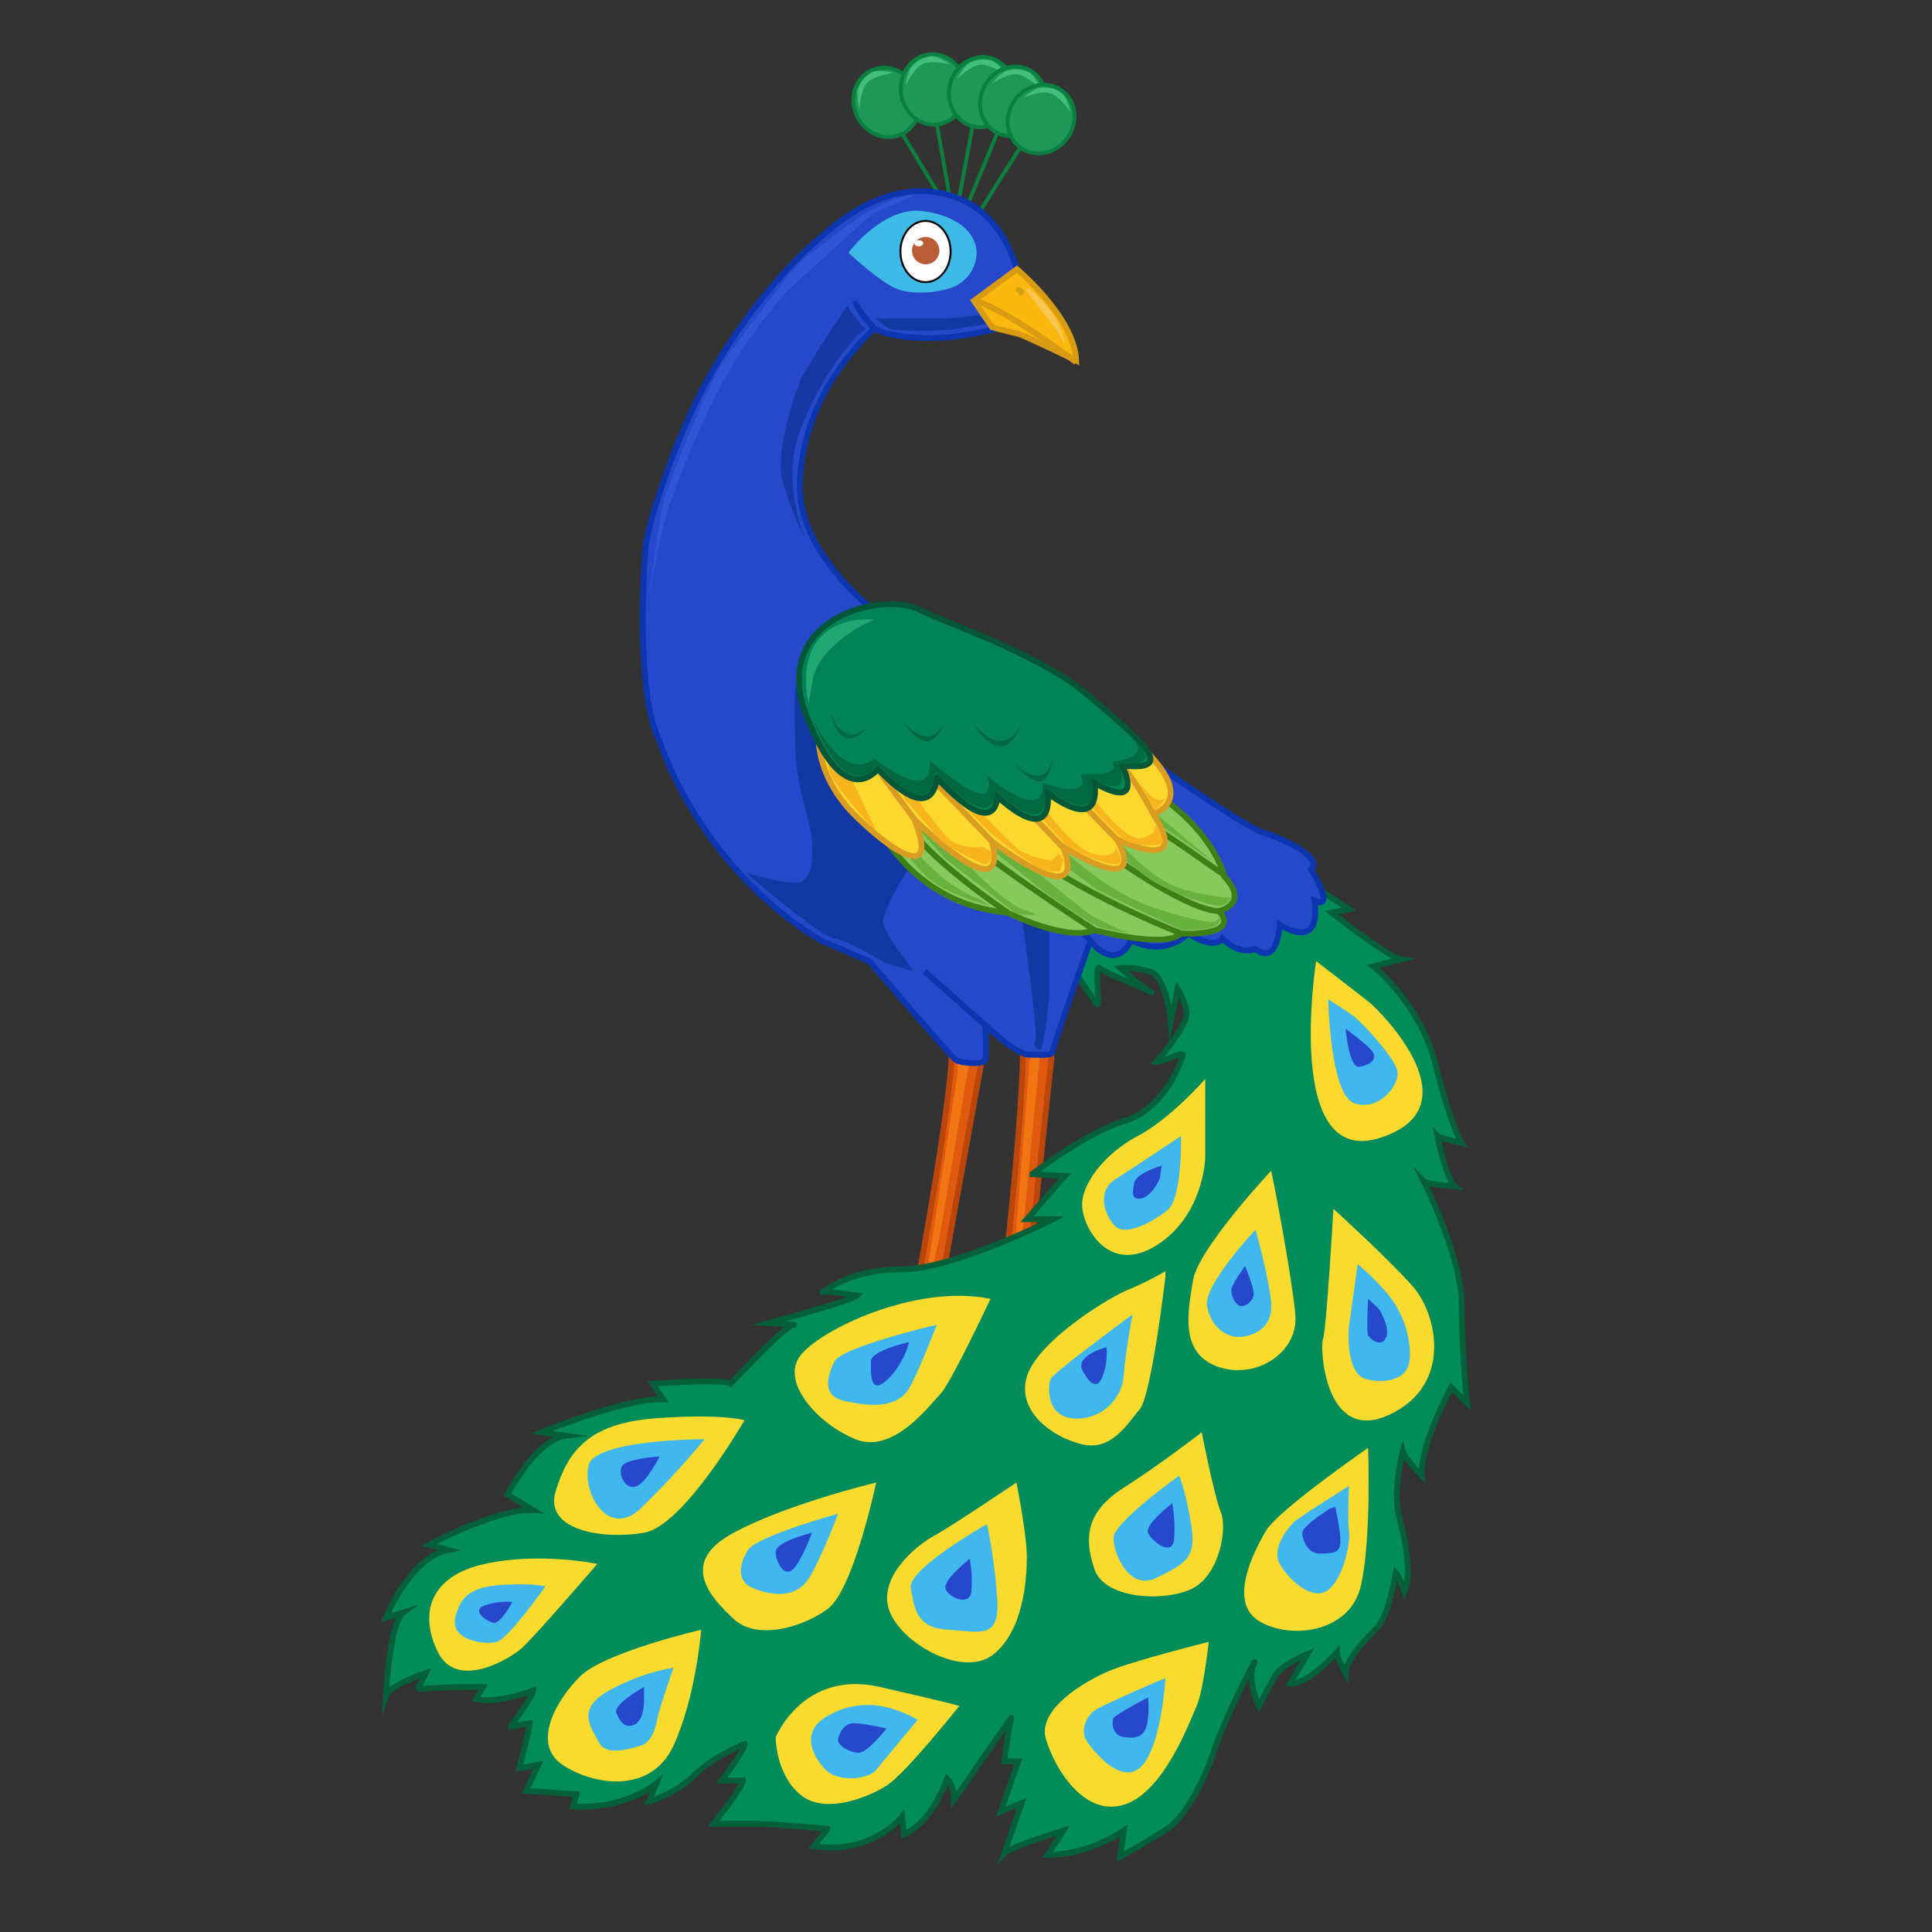 <svg xmlns="http://www.w3.org/2000/svg" viewBox="0 0 1000 1000"><rect x="0" y="0" width="1000" height="1000" fill="#333333" stroke="none"/><defs><style>.cls-1{fill:#df5a0e;stroke:#ba460c;}.cls-1,.cls-10,.cls-15,.cls-19,.cls-22,.cls-24,.cls-26,.cls-3,.cls-8{stroke-miterlimit:10;}.cls-1,.cls-10,.cls-15,.cls-22,.cls-24,.cls-26,.cls-3{stroke-width:3px;}.cls-2{fill:#f27514;}.cls-3{fill:#028c59;stroke:#03603a;}.cls-4{fill:#ffda2e;}.cls-5{fill:#fbdc2e;}.cls-6{fill:#40b7ee;}.cls-7{fill:#2748cc;}.cls-8{fill:#1e9858;stroke:#0a7f3f;stroke-width:2px;}.cls-9{fill:#42bf7b;}.cls-10{fill:#2549ca;stroke:#0b36af;}.cls-11{fill:#1338a4;}.cls-12{fill:#1638a5;}.cls-13{fill:#1139a2;}.cls-14{fill:#2f56d4;}.cls-15{fill:#fcb80e;stroke:#d89b12;}.cls-16{fill:#f8c753;}.cls-17{fill:#d89b12;}.cls-18{fill:#3dbae6;}.cls-19,.cls-21{fill:#fff;}.cls-19{stroke:#000;}.cls-20{fill:#b95d38;}.cls-22{fill:#87c95c;stroke:#407f17;}.cls-23{fill:#68b13f;}.cls-24{fill:#fcd82e;stroke:#db9d21;}.cls-25{fill:#f7b41d;}.cls-26{fill:#018357;stroke:#035638;}.cls-27{fill:#21a773;}.cls-28{fill:#006842;}</style></defs><title>peacock</title><g id="Layer_2" data-name="Layer 2"><path class="cls-1" d="M473.39,672.85S494.34,561.49,492.66,540s9.83-.77,9.83-.77l6.62,4.26L485.9,671.87Z"/><polygon class="cls-2" points="501.01 553.97 486.67 638.24 481.29 662.45 479.49 660.66 495.63 555.76 495.63 539.62 501.91 543.21 501.01 553.97"/><path class="cls-1" d="M519.42,665.89S532.2,553.3,529,532s9.75-1.48,9.75-1.48l6.91,3.76L531.83,664Z"/><polygon class="cls-2" points="538.31 545.31 530.14 630.41 526.54 654.95 524.62 653.29 533.07 547.49 531.89 531.4 538.42 534.52 538.31 545.31"/><path class="cls-3" d="M648.94,445.48a205.82,205.82,0,0,1,49.31,25.11l-9,1.79s29.59,23.31,35.87,24.21l-14.35,3.58S735,519,743.08,551.28s13.45,40.34,13.45,40.34S744.87,588.93,744,588c0,0,4.49,22.41,9,26,0,0-14.35-.9-16.14-2.69,0,0,19.73,39.44,19.73,63.65s2.69,51.1,2.69,51.1L751.15,718S735,747.62,735.91,763.76c0,0-9-9-9.87-12.55,0,0-5.38,20.62-1.79,34.07s6.28,30.48,2.69,38.55c0,0-2.69-8.07-4.48-9.86,0,0-3.59,22.41-9.87,28.69s-16.13,17-16.13,23.31c0,0-4.49-8.07-4.49-10.76,0,0-14.34,16.14-23.31,16.14h-.89l9-15.25s-13.45,5.38-17,11.66S651.63,883,651.63,883s-6.28-13.45-2.69-21.52-14.34,26-20.62,44.83-16.14,35-24.21,40.35S579.91,961,579.91,961l1.79-13.45s-17.93,12.55-39.45,12.55l8.07-12.55s-26.9,8.07-30.48,11.66l9-26L518,937.69l9-26h-7.17s2.69-20.62,3.58-22.41-20.62,29.58-29.58,42.13c0,0,0-7.17-3.59-10.75,0,0-8.07,23.31-22.41,28.68l-.9-9s-15.24,19.72-45.72,15.24l7.17-9S399.7,944,391.63,944H369.22s15.24-18.83,15.24-22.42H373.7s12.55-17,11.65-18.83c0,0-16.13,6.28-26,16.14S336,932.31,336,932.31l3.59-9s-16.14,13.45-43,11.66l1.79-6.28-26-1.79,6.28-13.45-9.87,1.8s5.38-20.62,5.38-23.31l-9.86,1.79S276,877.62,276,874.93c0,0-17.94,7.17-29.59,4.48l3.59-6.27s-33.18,0-34.07,1.79l4.48-9s-18.83,6.27-20.62,11.65c0,0,1.79-37.65,9-43l-9,2.69s12.55-31.38,32.28-35l-9.87-2.69s35-18.83,53.8-17.93l-13.45-8.07s15.24-28.69,30.48-30.48l-12.55-1.79s43.93-17.94,62.76-17l-5.38-8.07s35.86-2.69,40.34,0c0,0,28.69-30.48,32.28-30.48s-12.55-.9-12.55-.9,43-11.65,45.72-14.34c0,0-17.93-2.69-17.93-1.79s12.55-11.66,40.34-11.66,78.9-26,78.9-26H531.49l19.73-22.41-17-.9S562,586.24,582.6,580s29.58-32.28,29.58-34.07-9.86,3.58-13.45,3.58c0,0,14.35-17,15.24-23.31s-4.48-14.34-4.48-14.34l-3.58,17s-1.8-23.31-10.76-26-15.24-1.79-15.24-1.79,14.34,12.55,16.13,12.55-24.2-9.86-26.89-12.55,0,17.93-.9,18.83-18.83-28.69-20.62-28.69-15.24-18.83-15.24-18.83l69.93-18.83Z"/><path class="cls-4" d="M681.22,497.48s-17,107.59,33.17,91.45-.9-66.34-5.38-69.93S681.22,497.48,681.22,497.48Z"/><path class="cls-5" d="M623.84,558.45s-17.93,20.62-35,29.59-29.58,25.1-28.69,36.75,14.35,35,38.55,19.73,25.11-44.83,25.11-44.83Z"/><path class="cls-5" d="M657.91,606s-37.66,40.34-40.35,56.48-7.17,37.65,12.55,44.83,42.14-7.18,40.35-26.9S658.8,608.66,657.91,606Z"/><path class="cls-5" d="M690.18,625.69s-3.59,62.76-5.38,67.24.9,54.69,34.07,39.45,25.1-52,12.55-66.34S690.18,625.69,690.18,625.69Z"/><path class="cls-5" d="M603.22,660.66s-7.18,61.86-13.45,69-14.35,21.52-29.59,17.93-34.07-17-28.69-35,41.24-40.35,52-44.83A170.66,170.66,0,0,0,603.22,658Z"/><path class="cls-5" d="M512.66,672.31s-20.62,43.93-26,49.31-24.2,31.38-43.93,23.31-38.55-29.58-28.69-43S474.11,664.24,512.66,672.31Z"/><path class="cls-5" d="M385.35,735.07s-31.37,54.69-52,58.28-52-.9-45.72-21.52,17-35,51.1-37.66S385.35,735.07,385.35,735.07Z"/><path class="cls-5" d="M309.15,809.48S276,848,269.7,853.41s-33.17,21.52-43,1.8-4.49-39.45,24.2-45.73S309.15,809.48,309.15,809.48Z"/><path class="cls-5" d="M362.94,843.55s-50.21,11.66-62.76,24.21-25.1,35-9,45.72,45.72,15.24,57.38-9.86S362.94,843.55,362.94,843.55Z"/><path class="cls-5" d="M401.49,899.14s14.35-35,53.8-26S496.53,883,496.53,883s-27.8,35-37.66,41.24S426.6,939.48,414,928.72,401.49,899.14,401.49,899.14Z"/><path class="cls-5" d="M453.49,767.35s-11.65,55.58-25.1,65.44-36.76,16.14-48.41,5.38-28.69-28.69-1.8-43.93S453.49,767.35,453.49,767.35Z"/><path class="cls-5" d="M526.11,767.35s-33.17,22.41-43,27.79-29.59,22.41-22.42,39.45,38.56,34.07,53.8,21.51,17-38.55,17-50.2S526.11,767.35,526.11,767.35Z"/><path class="cls-5" d="M625.63,849.83s-39.45,9.86-52,15.24-36.76,19.72-32.28,35,19.73,40.35,40.35,34.07,34.07-43,37.65-51.1S625.63,849.83,625.63,849.83Z"/><path class="cls-5" d="M708.11,749.41s-46.62,32.28-52.89,43-19.73,36.76-3.59,46.62,47.52,6.28,52.9-18.83S708.11,749.41,708.11,749.41Z"/><path class="cls-5" d="M622,741.35s6.28,32.27,9.87,41.24S631,814.86,617.56,822s-45.72,6.27-51.1-9.87S562,782.59,581.7,770,622,741.35,622,741.35Z"/><path class="cls-6" d="M687.49,517.21s.9,49.31,13.45,53.79,23.31-9,22.41-16.14-18.82-26-22.41-28.69S687.49,517.21,687.49,517.21Z"/><path class="cls-7" d="M696.46,532.45s1.79,20.62,7.17,19.72,9-3.58,7.17-7.17S696.46,532.45,696.46,532.45Z"/><path class="cls-6" d="M611.28,588s.9,32.27-7.17,38.55S582.6,640,577.22,634.66s-9.87-17.93,0-24.21S611.28,588,611.28,588Z"/><path class="cls-7" d="M598.73,604.17s-10.76,3.59-11.65,8.07-1.79,9,3.58,8.07,9.87-9.86,9.87-11.65a31.79,31.79,0,0,1,.89-5.38Z"/><path class="cls-6" d="M649.84,636.45s-26.9,28.69-25.11,39.45S634.6,692,640.87,692s18.83-3.59,17-18.83S649.84,636.45,649.84,636.45Z"/><path class="cls-7" d="M644.46,655.28s-7.18,9.86-7.18,12.55,1.8,7.17,4.49,8.07,7.17-2.69,7.17-6.28S644.46,655.28,644.46,655.28Z"/><path class="cls-6" d="M702.73,654.38s-3.58,25.1-4.48,32.28,0,24.2,8.07,26.89,22.41,1.8,23.31-9.86-3.59-24.21-10.76-33.17A117.57,117.57,0,0,0,702.73,654.38Z"/><path class="cls-7" d="M708.11,672.31s-.89,17,0,18.83,6.28,6.27,9,1.79-1.8-12.55-2.69-14.34S708.11,672.31,708.11,672.31Z"/><path class="cls-6" d="M698.25,769.14s-26,16.14-28.69,18.83-11.65,13.44-7.17,21.51,17,19.73,25.1,13.45,11.66-25.1,10.76-30.48S698.25,769.14,698.25,769.14Z"/><path class="cls-7" d="M688.39,780.79s-14.35,9-14.35,12.56,2.69,10.75,9,10.75,10.76,0,10.76-6.27-2.69-17.93-2.69-17.93Z"/><path class="cls-6" d="M603.22,868.66c-.9,0-31.38,13.44-35.87,16.13s-9,10.76-4.48,17,18.83,23.31,28.69,11.65S603.22,868.66,603.22,868.66Z"/><path class="cls-7" d="M594.25,878.52s-17,9-17.93,10.76-.9,9,5.38,9.86,9.86,0,11.65-5.38S594.25,878.52,594.25,878.52Z"/><path class="cls-6" d="M475,890.17s-17.93,21.52-21.52,26-19.72,7.17-26.89-.89-10.76-18.83,0-26a40.9,40.9,0,0,1,33.17-5.38C469.63,886.59,475,890.17,475,890.17Z"/><path class="cls-7" d="M458.87,894.66s-9.86,12.55-14.34,12.55-10.76-3.59-10.76-6.28,2.69-9,8.07-9S458.87,894.66,458.87,894.66Z"/><path class="cls-6" d="M348.6,863.28s-7.18,20.62-8.07,25.1-2.69,13.45-9,15.24S313.63,909,310,901.83s-12.55-17,5.38-26.9S348.6,863.28,348.6,863.28Z"/><path class="cls-6" d="M282.25,821.14s-18.83,26.89-25.1,28.69-24.21-.9-21.52-12.55,9-16.14,25.1-17S282.25,821.14,282.25,821.14Z"/><path class="cls-7" d="M265.22,829.21s-6.28,11.65-9.86,10.76-11.66-6.28-4.49-9A33.74,33.74,0,0,1,265.22,829.21Z"/><path class="cls-7" d="M333.35,873.14s-16.13,9-14.34,13.45,4.48,8.07,9,6.27,5.37-9,5.37-12.55Z"/><path class="cls-6" d="M433.77,783.48s-42.14,11.66-46.62,18.83-6.28,16.14,2.69,19.73,22.41,6.27,29.58-6.28S433.77,783.48,433.77,783.48Z"/><path class="cls-7" d="M420.32,793.35s-18.83,4.48-18.83,9.86,4.49,13.45,9,9S420.32,793.35,420.32,793.35Z"/><path class="cls-6" d="M364.73,744.93s-56.48,0-60.06,13.45,9.86,38.55,26.89,22.41A445.43,445.43,0,0,0,364.73,744.93Z"/><path class="cls-7" d="M341.42,753.9s-17.93.89-19.72,5.38,2.69,12.55,8.07,9.86S341.42,753.9,341.42,753.9Z"/><path class="cls-6" d="M510.87,788.86S469.63,812.17,471.42,822s2.69,20.62,18.83,21.51,26.9,5.38,26-14.34A280.09,280.09,0,0,0,510.87,788.86Z"/><path class="cls-7" d="M501.91,806.79c-.9.9-13.45,10.76-12.56,15.25s12.56,9.86,13.45,1.79A64.74,64.74,0,0,0,501.91,806.79Z"/><path class="cls-6" d="M610.39,763.76S576.32,788,576.32,796s8.07,27.79,22.41,20.62,20.62-9.87,17.93-26.9S610.39,763.76,610.39,763.76Z"/><path class="cls-7" d="M606.8,778.1s-14.34,10.76-12.55,15.25,12.55,12.55,13.45,3.58A78.39,78.39,0,0,0,606.8,778.1Z"/><path class="cls-6" d="M586.18,680.38S545.84,710,544,713.55s-2.69,19.73,11.66,20.62a24.25,24.25,0,0,0,26-22.41C582.6,699.21,586.18,680.38,586.18,680.38Z"/><path class="cls-7" d="M572.73,697.41c-.89,0-16.13,4.49-12.55,11.66s8.07,10.76,10.76,2.69A34.38,34.38,0,0,0,572.73,697.41Z"/><path class="cls-6" d="M484.87,685.76c-.89,0-49.31,11.65-52.89,18.83s-7.18,17.93,5.37,20.62,27.8,4.48,34.07-8.07S484.87,685.76,484.87,685.76Z"/><path class="cls-7" d="M470.53,694.73c-.9,0-19.73,4.48-19.73,9.86s-.89,17.93,8.07,9.86S470.53,694.73,470.53,694.73Z"/></g><g id="Layer_4" data-name="Layer 4"><line class="cls-8" x1="488.25" y1="104.48" x2="467.17" y2="69.45"/><ellipse class="cls-8" cx="458.78" cy="52.98" rx="16.79" ry="18.27" transform="translate(26.53 215.59) rotate(-27.2)"/><path class="cls-9" d="M444.81,56.38s.49-11.68,5.37-14.7,12.21-4,12.21-4-7.9-1.85-10.79-.39a16.4,16.4,0,0,0-7.29,8.16C443,48.94,444.81,56.38,444.81,56.38Z"/><line class="cls-8" x1="492.09" y1="104.9" x2="484.98" y2="64.64"/><ellipse class="cls-8" cx="483.06" cy="46.25" rx="16.79" ry="18.27" transform="translate(-2.17 52.12) rotate(-6.16)"/><path class="cls-9" d="M468.8,44.41s4.66-10.72,10.3-11.79,12.81.69,12.81.69-6.71-4.56-9.92-4.24a16.38,16.38,0,0,0-9.74,5C469.78,36.82,468.8,44.41,468.8,44.41Z"/><line class="cls-8" x1="495.87" y1="105.76" x2="503.34" y2="65.56"/><ellipse class="cls-8" cx="507.99" cy="47.67" rx="18.27" ry="16.79" transform="translate(335.69 527.93) rotate(-75.62)"/><path class="cls-9" d="M495.28,41s8.13-8.41,13.78-7.44,11.76,5.15,11.76,5.15S516.14,32,513,31.21a16.45,16.45,0,0,0-10.87,1.26C498.86,34.18,495.28,41,495.28,41Z"/><line class="cls-8" x1="500.48" y1="106.78" x2="516.13" y2="69"/><ellipse class="cls-8" cx="524.38" cy="52.47" rx="18.27" ry="16.79" transform="translate(244.75 499.16) rotate(-63.67)"/><path class="cls-9" d="M513.34,43.25s9.69-6.54,15-4.41,10.44,7.47,10.44,7.47-3.21-7.46-6.1-8.91a16.39,16.39,0,0,0-10.89-1C518.25,37.37,513.34,43.25,513.34,43.25Z"/><line class="cls-8" x1="506.1" y1="111.11" x2="527.9" y2="76.51"/><ellipse class="cls-8" cx="538.83" cy="61.61" rx="18.27" ry="16.79" transform="translate(171.95 461.02) rotate(-53.95)"/><path class="cls-9" d="M529.5,50.66s10.65-4.81,15.55-1.82,9,9.13,9,9.13-1.91-7.89-4.51-9.81A16.42,16.42,0,0,0,539,45.31C535.32,45.69,529.5,50.66,529.5,50.66Z"/><path class="cls-10" d="M484.87,338.8S413.15,300.24,414,250.93s38.56-80.69,38.56-80.69,20.62,10.76,62.75,0l10.76-31.37s-6.27-27.8-31.38-36.76-48.41,2.69-64.55,16.13S392.53,152.31,371,188.18s-35.86,84.27-36.76,94.13-5.38,77.11,7.17,101.31c0,0,19.73,64.55,83.38,103.11l25.11,10.75s42.13,49.31,44.82,51.11,14.35,2.69,15.24,0,0-17.93,0-17.93,16.14,15.24,22.42,15.24,12.55.89,12.55-1.79S568.25,476,568.25,476Z"/><path class="cls-11" d="M446.32,327.14s-35,.9-35,35.86.9,37.66,6.28,58.28,2.69,32.27-2.69,35-28.69-4.48-28.69-4.48S423,484,432,485.83s26,12.55,26,12.55l15.24,4.48s-16.14-19.72-16.14-26,14.34-32.27,19.72-33.17-11.65-55.58-11.65-55.58Z"/><path class="cls-10" d="M452.6,170.24s-9.87-10.75-9.87-14.34"/><path class="cls-12" d="M448.11,170.24s-9-9-9-11.65-22.42,33.17-24.21,36.76S400.6,233,405.08,249.14a163.88,163.88,0,0,0,11.65,29.59S404.18,250,414,223.14,441.84,173.83,448.11,170.24Z"/><path class="cls-13" d="M506.39,163.07l4.48,4.48s-3.58.9-16.14,2.69-31.38.9-34.07,0-7.17-5.37-7.17-5.37h34.07C494.73,164.87,506.39,163.07,506.39,163.07Z"/><path class="cls-14" d="M452.6,110.18c-.9,0-39.45,35-44.83,40.34s-25.1,28.69-38.55,56.48-23.31,53.8-26,65.45S336,309.21,336,309.21s4.49-37.66,7.18-48.41,22.41-60.07,31.38-73.52,32.27-43.93,38.55-50.21,30.48-24.2,35-26.89,18.83-9.87,25.11-9Z"/><path class="cls-11" d="M528.8,474.17s9,62.76,7.17,64.56.9,5.38,2.69,4.48,4.49-27.79,4.49-27.79V467l-17-12.55Z"/><line class="cls-10" x1="510.03" y1="530.67" x2="478.6" y2="502.86"/><path class="cls-15" d="M504.15,155.66l22.18-16.35s29.86,24.95,30.71,47.31c0,0-26.44-12.9-29.86-13.76l-13.65-3.44Z"/><path class="cls-15" d="M557,187.48s-35-26.66-52-31.82"/><path class="cls-16" d="M531.45,150.5c.23.82,14.5,18.92,16.21,21.5s2.56,6,3.41,5.16-4.26-12-6-14.62S529.74,144.47,531.45,150.5Z"/><path class="cls-17" d="M526.94,151.6c.15,0,.15,0,0,0l.25.16c-.13-.09-.09-.08,0,0s.24.31,0,0a.83.83,0,0,1,.13.18c-.07-.23-.1-.28-.07-.14a1.5,1.5,0,0,0,1.84,1,1.53,1.53,0,0,0,1.05-1.84,3,3,0,0,0-.87-1.4,3.41,3.41,0,0,0-1.58-.94,1.5,1.5,0,1,0-.8,2.9Z"/><path class="cls-18" d="M439.15,130.8s17.93-24.21,38.55-21.52,27.79,13.45,27.79,21.52a19.5,19.5,0,0,1-12.55,17.93c-7.17,2.69-21.52,4.48-30.48,0S439.15,130.8,439.15,130.8Z"/><ellipse class="cls-19" cx="479.04" cy="130.2" rx="13" ry="15.84"/><circle class="cls-20" cx="479.14" cy="129.73" r="7.08"/><ellipse class="cls-21" cx="475.56" cy="125.91" rx="2.28" ry="1.62"/><path class="cls-10" d="M519.84,360.31l69.93,29.59s54.69,38.55,64.55,41.24S685.7,444.59,678.53,450c0,0,13.44,21.51,1.79,16.14,0,0,5.38,26-17.93,12.55,0,0-.9,21.51-12.55,12.55,0,0-8.07,3.58-17-5.38,0,0-3.58,6.28-17.93-2.69,0,0-10.76,12.55-29.58,3.59,0,0-5.38,14.34-17.94,3.58L510,424.86Z"/></g><g id="Layer_3" data-name="Layer 3"><path class="cls-22" d="M452.6,424s17.93,43.93,69,48.41c0,0,30.48,15.24,44.83,9,0,0,36.76,9.86,44.82,1.79,0,0,31.38,1.79,19.73-11.66,0,0,16.14-3.58,2.69-17.93,0,0-3.59-17.93-26.9-36.75s-123.72-25.11-123.72-25.11Z"/><path class="cls-22" d="M521.63,472.38s-43-28.69-52.9-47.52"/><path class="cls-22" d="M566.46,481.35S501,439.21,490.25,424.86"/><path class="cls-22" d="M611.28,483.14s-59.17-23.31-81.58-44.83"/><path class="cls-22" d="M631,471.48s-14.35,2.69-68.14-37.65"/><path class="cls-22" d="M633.7,452.66c-2.69-.9-29.59-21.52-52-34.07"/><path class="cls-23" d="M470.53,436.52s16.13,21.52,35.86,28.69l6.27,3.59s-24.2-5.38-35-17-15.24-17.93-15.24-17.93Z"/><path class="cls-23" d="M484,428.45s27.3,33.48,44.37,41.92l.45.22s7.17,1.79,7.17,2.69-9.86,0-10.75-.9-35.87-27.79-35.87-27.79l-15.24-17,4.49-6.27Z"/><path class="cls-23" d="M527,443.69l36.76,29.59s16.93,9.31,22,9.84l.41,0s-13.45-1.79-17.93-3.59-27.79-17.93-27.79-17.93L502.8,431.14l7.17-5.38Z"/><path class="cls-23" d="M540.46,430.24s26.89,29.59,56.48,39.45,32.28,7.17,32.28,7.17l2.69-1.79s0,2.69-3.59,4.48-14.35,1.8-16.14,1.8-43.93-20.62-43.93-20.62L536,437.42Z"/><path class="cls-23" d="M573.63,428.45s18.83,26.9,40.34,32.28,23.31,3.58,23.31,3.58-1.79,4.49-6.27,4.49-25.1-6.28-36.76-14.35a147.66,147.66,0,0,1-21.52-18.83Z"/><polygon class="cls-23" points="600.53 423.07 628.32 446.38 592.46 421.28 594.25 415 600.53 423.07"/><path class="cls-24" d="M423.91,375.55s-4.49,24.21,19.72,47.52,41.24,29.59,29.59.9c0,0,49.31,49.31,40.34,11.65,0,0,50.21,38.55,36.76,2.69,0,0,44.21,28,27.93-3.93,0,0,39.31,19.17,18.69-13.1,0,0,22.41-6.28-3.59-32.28s-97.72-20.62-97.72-20.62Z"/><line class="cls-24" x1="473.22" y1="423.97" x2="448.11" y2="389.9"/><line class="cls-24" x1="513.56" y1="435.62" x2="468.73" y2="389"/><line class="cls-24" x1="550.57" y1="439" x2="512.66" y2="399.76"/><line class="cls-24" x1="578.5" y1="434.87" x2="546.73" y2="402.45"/><path class="cls-24" d="M596.94,421.28s-13.45-26-22.41-30.48"/><path class="cls-25" d="M434.66,389.9l18.83,40.34s-22.41-23.31-24.2-31.38a73,73,0,0,1-1.8-14.34l7.17,5.38Z"/><path class="cls-25" d="M472.32,410.52s16.14,22.41,20.62,25.1,13.45,3.59,14.35,2.69,6.27,2.69,6.27,3.59-.9,5.38-3.59,5.38-20.62-9.86-22.41-11.66-18.83-21.51-18.83-21.51l-6.27-11.66-3.59-11.65Z"/><path class="cls-25" d="M497.42,409.62s25.11,26.9,30.49,30.49S544,445.48,544,445.48s3.59-2.68,3.59-3.58,2.69,2.69,2.69,3.58-1.79,5.38-1.79,5.38-3.59.9-9-.89-26.9-18.83-26.9-18.83L484,401.55l14.34-.89Z"/><path class="cls-25" d="M536,412.31s18.83,26.9,29.59,29.59,12.55-1.79,11.66-3.59c0,0,6.27,9,0,9s-21.52-7.17-24.21-9-25.1-27.79-25.1-27.79Z"/><path class="cls-25" d="M564.66,411.42s17,24.2,26,22.41,7.18-7.17,7.18-7.17,5.38,8.07,3.58,9.86-14.34.9-17.93-.9-16.14-15.24-16.14-15.24l-7.17-8.07-2.69-8.07Z"/><path class="cls-25" d="M588,401.55c0,.9,9.87,17.93,16.14,10.76l-6.27,7.17Z"/><path class="cls-26" d="M454.39,398s-17,23.31-36.76-26.9,37.66-65.45,58.28-55.58,62.75,23.31,87.86,44.82,47.51,39.45,17,35.86c0,0,12.55,24.21-14.34,9,0,0,5.38,26.9-24.21,5.38,0,0,4.48,28.69-26,1.79,0,0,0,24.21-31.38-9.86C484.87,402.45,484,429.35,454.39,398Z"/><path class="cls-27" d="M452.6,320.86c-1.8,0-30.49,13.45-32.28,33.18l-1.79,9.86s-5.38-20.62,5.38-33.17S452.6,320.86,452.6,320.86Z"/><path class="cls-28" d="M420.32,371.07s15.24,35,32.28,21.52c0,0,30.48,25.1,28.69.9,0,0,36.75,33.17,29.58,8.06,0,0,30.48,26,28.69,3.59,0,0,26,9.86,19.73-4.48,0,0,22.41,1.79,16.13-6.28,0,0,19.73-1.79,11.66-10.76,0,0,17,13.45-8.07,11.66,0,0,9,20.62-14.35,7.17,0,0,8.07,27.79-22.41,6.28l-1.79-.9s6.27,29.59-25.11,1.79c0,0,.9,24.21-31.37-9.86,0,0,0,28.69-29.59-3.59C454.39,396.17,438.25,418.59,420.32,371.07Z"/><path class="cls-28" d="M503.7,374.66s15.24,19.72,25.1,0c0,0-4.48,12.55-11.65,11.65S503.7,374.66,503.7,374.66Z"/><path class="cls-28" d="M525.24,395.05s15.86,17.05,20-3.83c0,0-1.21,13-7.1,13.23S525.24,395.05,525.24,395.05Z"/><path class="cls-28" d="M467.84,373.8s12.79,16.56,21.07,0c0,0-3.77,10.54-9.79,9.79S467.84,373.8,467.84,373.8Z"/><path class="cls-28" d="M429.78,368.73s6.43,19.91,19.82,7.14c0,0-7.11,8.64-12.52,5.89S429.78,368.73,429.78,368.73Z"/></g></svg>